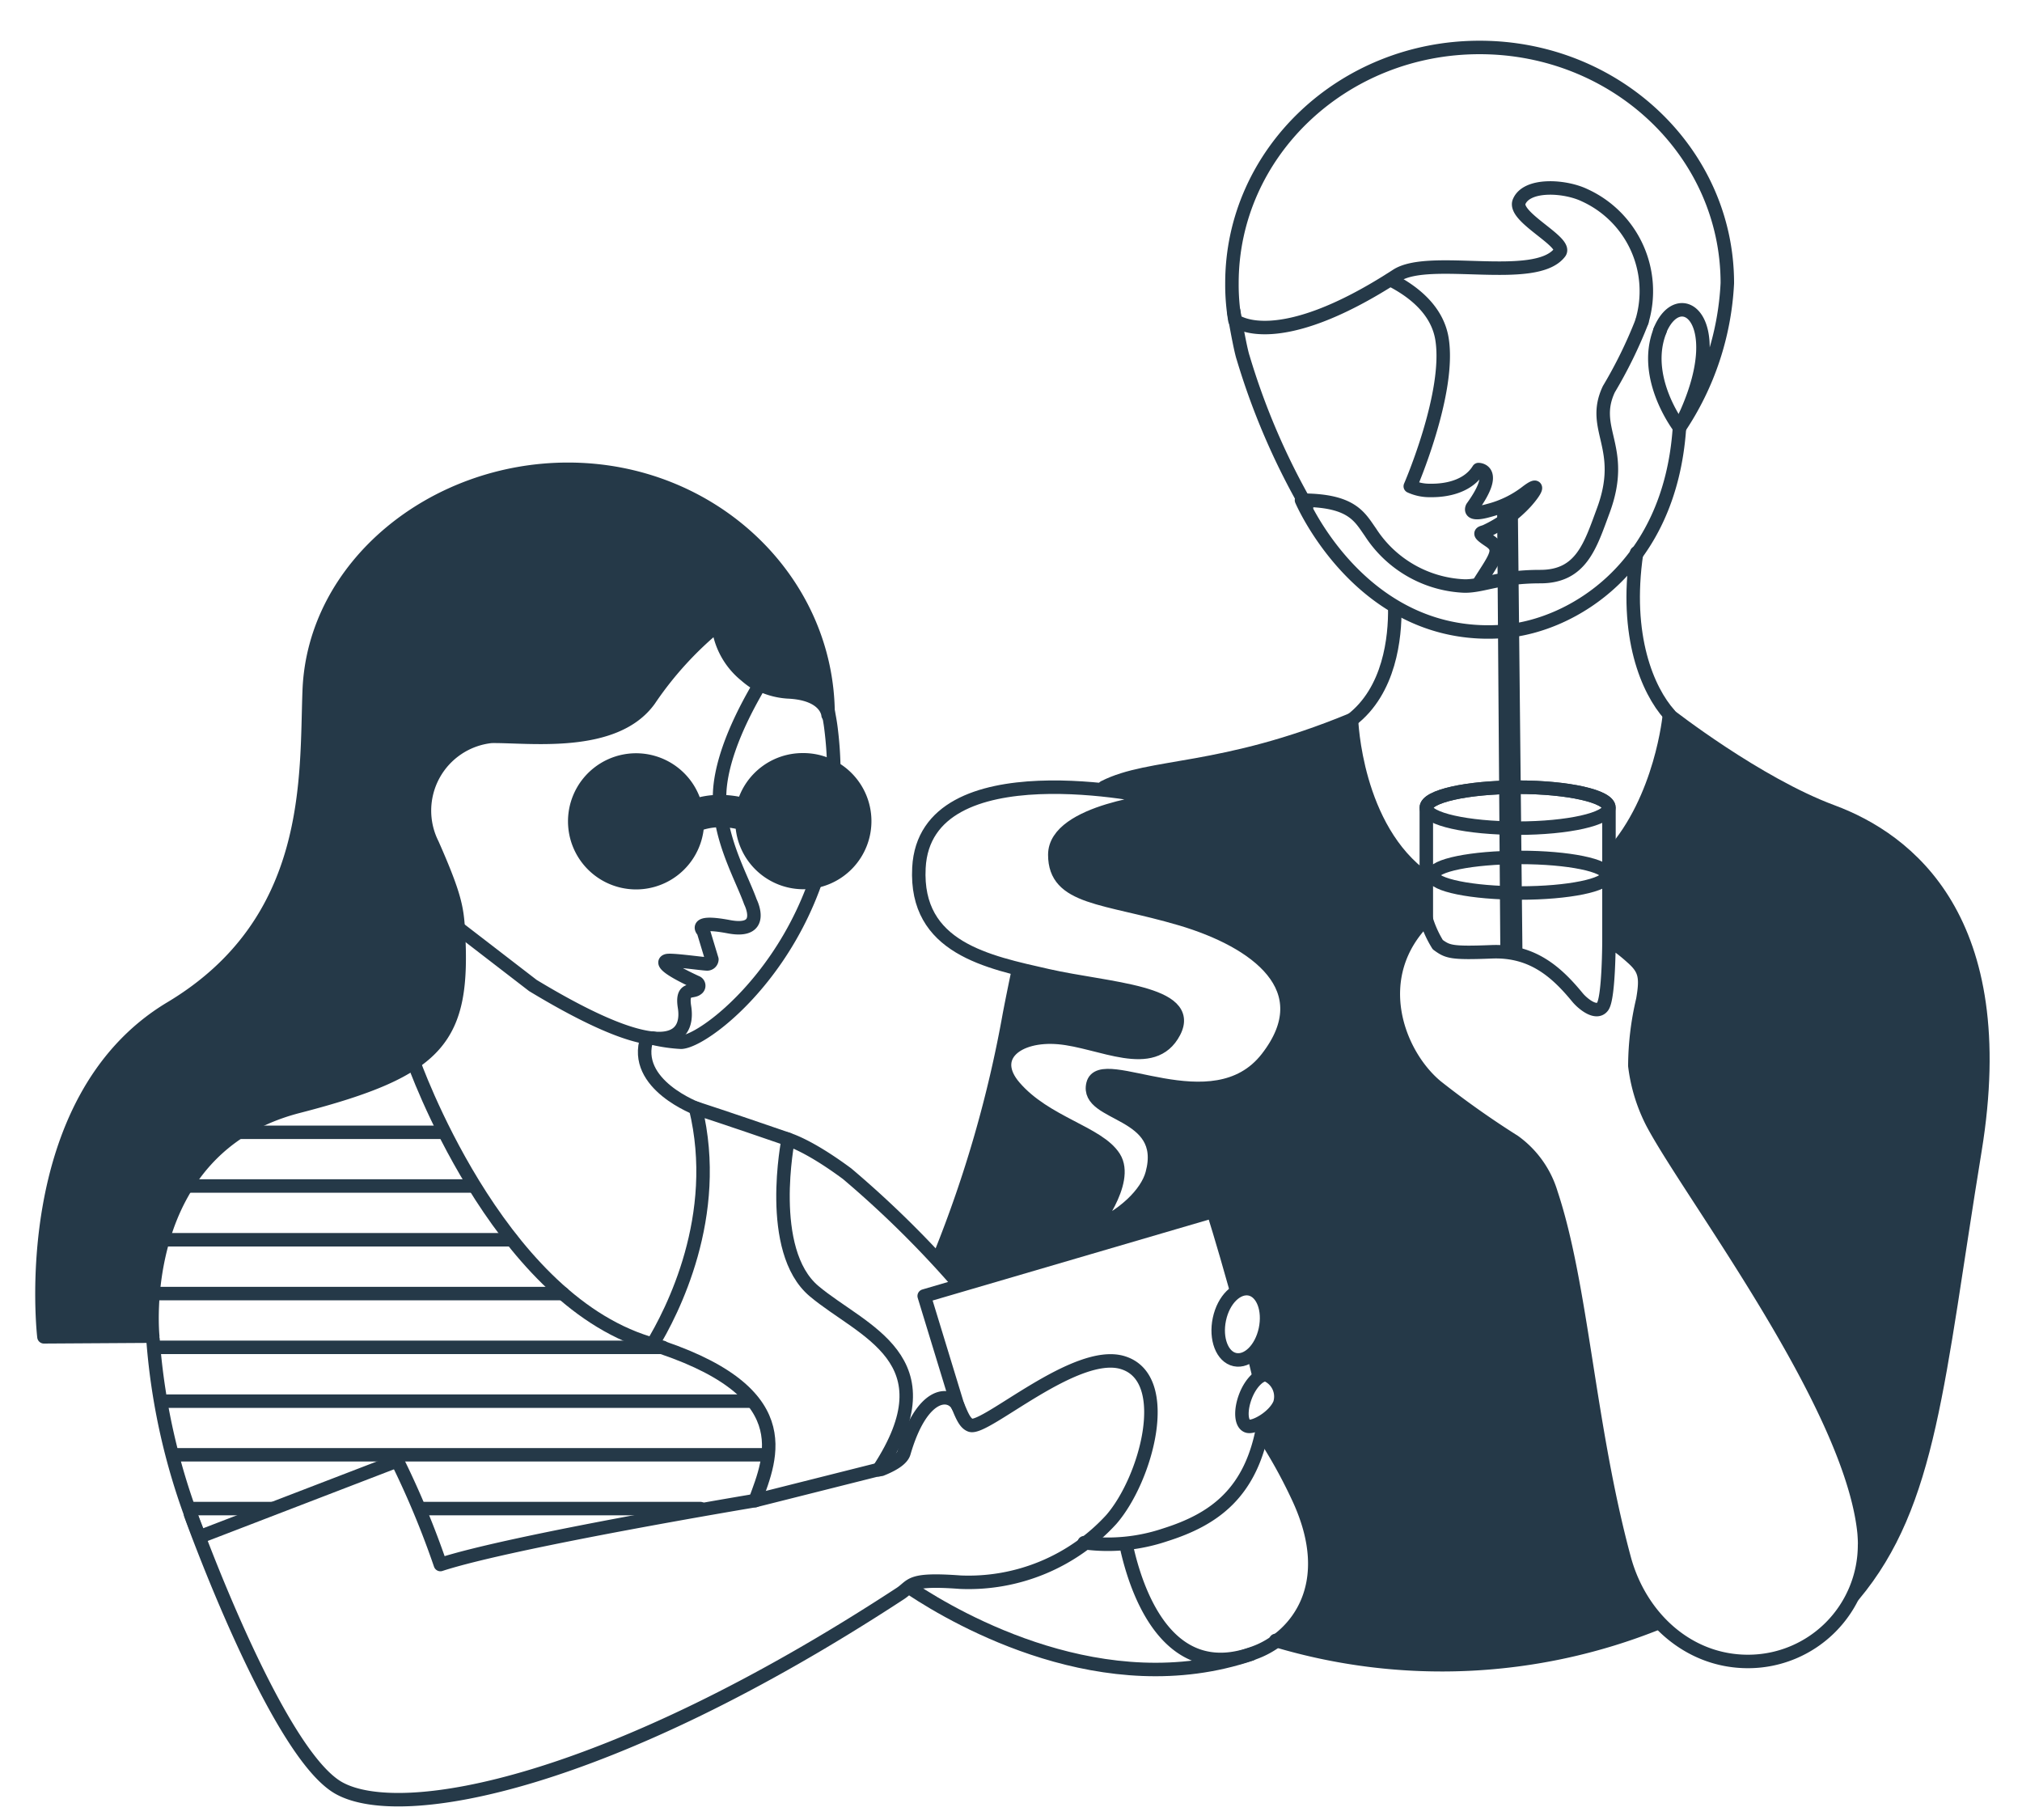 <svg xmlns="http://www.w3.org/2000/svg" viewBox="0 0 150 135"><defs><style>.cls-1{fill:none;}.cls-1,.cls-3{stroke:#253948;stroke-linecap:round;stroke-linejoin:round;}.cls-2,.cls-3{fill:#253948;}</style></defs><g id="Layer_1" data-name="Layer 1"><line class="cls-1" x1="10.94" y1="83.99" x2="32.93" y2="83.99"/><line class="cls-1" x1="11.64" y1="87.97" x2="34.97" y2="87.97"/><line class="cls-1" x1="11.7" y1="91.96" x2="37.95" y2="91.96"/><line class="cls-1" x1="11.7" y1="95.95" x2="41.76" y2="95.95"/><line class="cls-1" x1="11.73" y1="99.94" x2="49.16" y2="99.94"/><line class="cls-1" x1="12.43" y1="103.93" x2="55.8" y2="103.93"/><line class="cls-1" x1="12.82" y1="107.91" x2="56.64" y2="107.91"/><line class="cls-1" x1="31.16" y1="111.9" x2="51.96" y2="111.9"/><line class="cls-1" x1="14.17" y1="111.9" x2="20.16" y2="111.9"/><path class="cls-2" d="M52.94,46.58s-2.85,3.19-5.89,6.69c-1.52.64-3.91,1-7.71,1.58-3.81-.47-7.84.3-7.83,4.76s1.36,4.08,2.23,7,1.06,2.28.23,5.89-1.23,6-3.86,7c-4.35,1.68-10.22,3.37-10.22,3.37l-4,2.39L14,87.75l-2.22,4.36-.59,5.25.16,2-7.86-.19L3,94.09,4,88.2l1.78-5.41L9.2,77.62l4.68-3.73,3.71-3.06L20,67.52l1.76-4.26.9-4.66.32-5.73.33-4,1.24-3.66,2.73-4,2.64-2.6L34,36.51l4.82-1.4h7.32L51,37.29,54.47,39l3.13,3.09,2.17,3.45,1.34,4,.19,3.37L59.77,51.7l-2.21-.24-1.24-.35Z"/><path class="cls-2" d="M123.7,53.83l-1.21,4.52-2.39,4.16-.81,1v6.18l1.86,1.71s.86-.44.68,1.74-.52,3.64-.57,5.55,1.51,5.48,1.51,5.48l5,7.44,3.07,5.46,3.72,6,1.73,4.29,1.77,5-.16,4.84,1.19-.67,1.94-4.17,2.26-6.26.72-5.18,2.27-14.38.73-9.92-1.63-7.45s-2.33-4.38-3.52-5.5c-1.55-1.46-7.44-4.13-7.44-4.13l-8.72-5-2.25-2Z"/><path class="cls-1" d="M121.41,41c-.92,6.2.84,10.22,2.43,12"/><path class="cls-1" d="M100.24,53.42c2.87-2.19,3.26-6.16,3.23-8.32"/><path class="cls-1" d="M91.52,23.08s.47,2.77.7,3.45a52.12,52.12,0,0,0,4.72,11"/><path class="cls-1" d="M103.16,20.75c1.6.81,3.42,2.18,3.8,4.32.7,4-2.34,11-2.34,11a3.43,3.43,0,0,0,1.45.31c.32,0,2.6.08,3.61-1.55,0,0,1.56,0-.46,2.8,0,0-.39.7,1.24.23a7.72,7.72,0,0,0,2.73-1.32c1.12-.87.77-.16,0,.7a9.46,9.46,0,0,1-3,2.18c-.34.13-.62.08.31.7s.47,1.17-.7,3"/><path class="cls-1" d="M121.81,23.82a7.82,7.82,0,0,0-4.26-9.34c-1.46-.7-4.27-.88-4.85.47-.5,1.15,3.63,3,3,3.79-1.81,2.34-9.65.11-12.09,1.69-9,5.84-12,3.33-12,3.33A15.89,15.89,0,0,1,91.39,21c0-9.65,8.22-17.48,18.37-17.48S128.14,11.33,128.14,21a21.13,21.13,0,0,1-3.55,10.73l.54-1.14c3.09-7-.58-9.55-2-6.05"/><path class="cls-1" d="M119.56,63.37c3.71-4.12,4.28-10.32,4.28-10.32s6.48,5.07,12.08,7.15,13.39,8,10.59,25.13-3.27,26.16-9,33"/><path class="cls-1" d="M81.91,58.39c3.44-1.75,8.66-1,18.35-5,0,0,.26,8.08,5.46,11.76"/><path class="cls-1" d="M69.73,93.14a89.92,89.92,0,0,0,5.15-17.88c.22-1.15.44-2.22.65-3.22"/><path class="cls-1" d="M123,120.38a43,43,0,0,1-28.36,1.3"/><path class="cls-1" d="M119.36,70V59.91c0-.84-3-1.52-6.78-1.52s-6.77.68-6.77,1.52v8.67"/><ellipse class="cls-1" cx="112.58" cy="59.91" rx="6.77" ry="1.52"/><path class="cls-1" d="M119.24,64.92c0,.73-2.9,1.32-6.47,1.32s-6.48-.59-6.48-1.32,2.9-1.32,6.48-1.32S119.24,64.19,119.24,64.92Z"/><path class="cls-1" d="M111.56,37.52l.24,33h.64l-.34-32.76v-.44A4.27,4.27,0,0,1,111.56,37.52Z"/><path class="cls-1" d="M138.28,113.64c-1-9.54-12.93-25.1-15.71-30.37a12.52,12.52,0,0,1-1.29-4.21,21.63,21.63,0,0,1,.59-4.9c.29-1.69.18-2.27-.81-3.14a12.31,12.31,0,0,0-1.7-1.3s0,4.3-.47,4.94-1.5-.23-1.87-.68c-1.53-1.86-3.33-3.5-6.36-3.38s-3.27,0-4-.53a8,8,0,0,1-.87-1.93c-4.29,4.21-2.16,10,.76,12.44a66.87,66.87,0,0,0,5.78,4.09,7.33,7.33,0,0,1,2.74,3.85c2.29,6.89,2.75,17.17,5.43,27.1,1.16,4.27,4.66,7.62,9.17,7.62a8.64,8.64,0,0,0,8.65-8.64C138.34,114.43,138.29,113.7,138.28,113.64Z"/><path class="cls-1" d="M123.15,24.52c-1.4,3.51,1.44,7.19,1.44,7.19-.7,10.51-8.08,14.68-12.88,15.11-10.63.94-15.16-9.72-15.16-9.72,3.73,0,4.3,1.22,5.11,2.37a8.73,8.73,0,0,0,7,4c1.41,0,2.57-.7,5.61-.7s3.71-2.31,4.67-4.9c1.74-4.71-1-6,.41-9a33.73,33.73,0,0,0,2.45-5"/><path class="cls-1" d="M67.65,117.88c3.48,2.3,14.29,8.49,25.15,4.82"/><path class="cls-1" d="M83.56,114.69c.71,3.25,3.06,10.51,9.74,7.81,2.74-1.11,6.09-4.85,3-11.44a37.17,37.17,0,0,0-2.54-4.59l-.06-.09"/><path class="cls-1" d="M58.28,84.46s1.48.32,4.56,2.6a75.86,75.86,0,0,1,8.21,8.09"/><path class="cls-1" d="M80.43,114.43a13.3,13.3,0,0,0,6-.58c3.58-1.13,6.45-3.07,7.31-8.3"/><path class="cls-1" d="M91.73,95.73C90.64,91.83,90,89.85,90,89.85L68.56,96.13l2.49,8.15"/><path class="cls-1" d="M93.38,102c-.12-.48-.23-1-.35-1.41"/><path class="cls-1" d="M92.73,95.61c.94.21,1.45,1.54,1.14,3s-1.32,2.44-2.26,2.24-1.46-1.54-1.15-3S91.78,95.41,92.73,95.61Z"/><path class="cls-1" d="M94,102a1.75,1.75,0,0,1,.94,2.11c-.41,1-1.93,1.85-2.41,1.67s-.53-1.18-.13-2.22S93.55,101.84,94,102Z"/><path class="cls-1" d="M51.79,82.27S46.83,80.46,48,77"/><path class="cls-1" d="M48.34,99.83c1.53-2.51,5.21-9.63,3.26-17.64,0,0,2.47.8,6.87,2.32,0,0-1.66,8.25,1.92,11.26s10.21,5,4.78,13.26"/><path class="cls-1" d="M30.65,78.68S36.76,96.13,48.1,99.62s9.11,8.45,7.92,11.69"/><path class="cls-1" d="M48.4,77a11.75,11.75,0,0,0,2.13.31c2.23-.1,12.94-8.76,11.12-23.25-.06-.51-.17-1.09-.3-1.71"/><path class="cls-1" d="M56.32,50.81c0,.14-2.45,3.87-2.88,7.36s1.5,6.69,2.23,8.73c0,0,1.21,2.37-1.6,1.84s-1.89.34-1.89.34l.63,2.08a.35.35,0,0,1-.34.34c-.34,0-2.67-.34-3-.24s-.22.49,2.18,1.6a.27.27,0,0,1,.05.49c-.34.29-1.16-.15-.92,1.35s-.1,5.14-11.25-1.6L34,68.84"/><path class="cls-3" d="M59.54,56.36a4.55,4.55,0,0,0-4.38,3.32,7.37,7.37,0,0,0-1.87-.22h0a5.83,5.83,0,0,0-1.71.28,4.55,4.55,0,1,0,.15,1.43,4.87,4.87,0,0,1,1.57-.31,5.69,5.69,0,0,1,1.75.22,4.55,4.55,0,1,0,4.54-4.72Z"/><path class="cls-1" d="M81,91.19s2.82-3.49,1.65-5.34-5.09-2.54-7.4-5.23c-1.91-2.22.19-3.93,3.29-3.66s7,2.58,8.56-.41-4.94-3.17-9.38-4.18-9.86-2.05-9.55-8c.46-8.93,17.35-5.25,17.77-5.12l.26.08s-7.95.77-7.95,4.07,3.67,3.09,9.31,4.75S98,73.33,94,78.48,81.66,78,81.08,80.42s5.68,1.9,4.39,6.64C85.07,88.54,83.34,90.22,81,91.19Z"/><path class="cls-1" d="M53.27,46.32a5.56,5.56,0,0,0,5.16,5c2.92.12,3,1.72,3,1.72,0-10.06-8.63-18.23-19.29-18.23-10,0-18.84,7.15-19.2,16.4-.25,6.42.47,17.14-10.28,23.57-11.48,6.88-9.4,24.38-9.4,24.38l8.07-.05S9.9,85.22,22.12,82.07C32.66,79.35,34.46,77.05,34,69c-.1-1.66-.27-2.64-1.92-6.38a5.54,5.54,0,0,1,4.36-8c2.72-.05,9.15.89,11.73-2.71a25.91,25.91,0,0,1,5.12-5.6,6.08,6.08,0,0,0,3,4.49"/><path class="cls-1" d="M14.14,112.34s6.33,17.68,11,20.29,20-.28,41.59-14.39c1-.63.58-1.17,4.51-.88a14.35,14.35,0,0,0,11.2-4.65c2.61-3,4.63-10.46.87-11.63-3.49-1.1-10.19,5-11.31,4.64-.41-.14-.64-.72-.94-1.44-.57-1.07-2.66-1.13-4,3.48-.13.44-.73.85-1.68,1.23l-.16,0L56,111.31s-18,3-23.33,4.74a65.12,65.12,0,0,0-3.2-7.7"/><path class="cls-1" d="M29.49,108.35,14.8,114a48.22,48.22,0,0,1-3.45-14.65"/><path class="cls-2" d="M121.52,118.11,120,113.4,117.63,102l-1.71-9.38-1.74-6-1.54-1.46-4.77-3.49L103.93,77l-.55-4.56,1-2.15,1.33-2.19V65.38l-2.57-2.86-2.26-5.16L100,53.52c-1.25,1.25-17,4.4-17,4.4l-1,.65a33.52,33.52,0,0,1,3.94.64l.26.08s-7.95.77-7.95,4.07,3.67,3.09,9.31,4.75S98,73.33,94,78.48,81.66,78,81.08,80.42s5.68,1.9,4.39,6.64c-.4,1.48-2.13,3.16-4.46,4.13,0,0,2.82-3.49,1.65-5.34s-5.09-2.54-7.4-5.23c-1.91-2.22.19-3.93,3.29-3.66s7,2.58,8.56-.41-4.94-3.17-9.38-4.18c-.71-.17-1.44-.33-2.18-.52l0,.24-3,13.32-2.79,7.73L71,95.34l9.48-2.77L90,89.94l1.46,3.46.59,2,1.62.32s1,1.62-.32,4.85a3.15,3.15,0,0,0,0,1.3s1.18-.29,1.29.65.65,1.29-.64,2.58c-.47.47-.43,1.94-.43,1.94A17.41,17.41,0,0,1,97,112.38a9.79,9.79,0,0,1-.12,6.51l-2,3,9.2,1.45,7.42.1,6.82-1.49,4.7-1.61Z"/></g></svg>